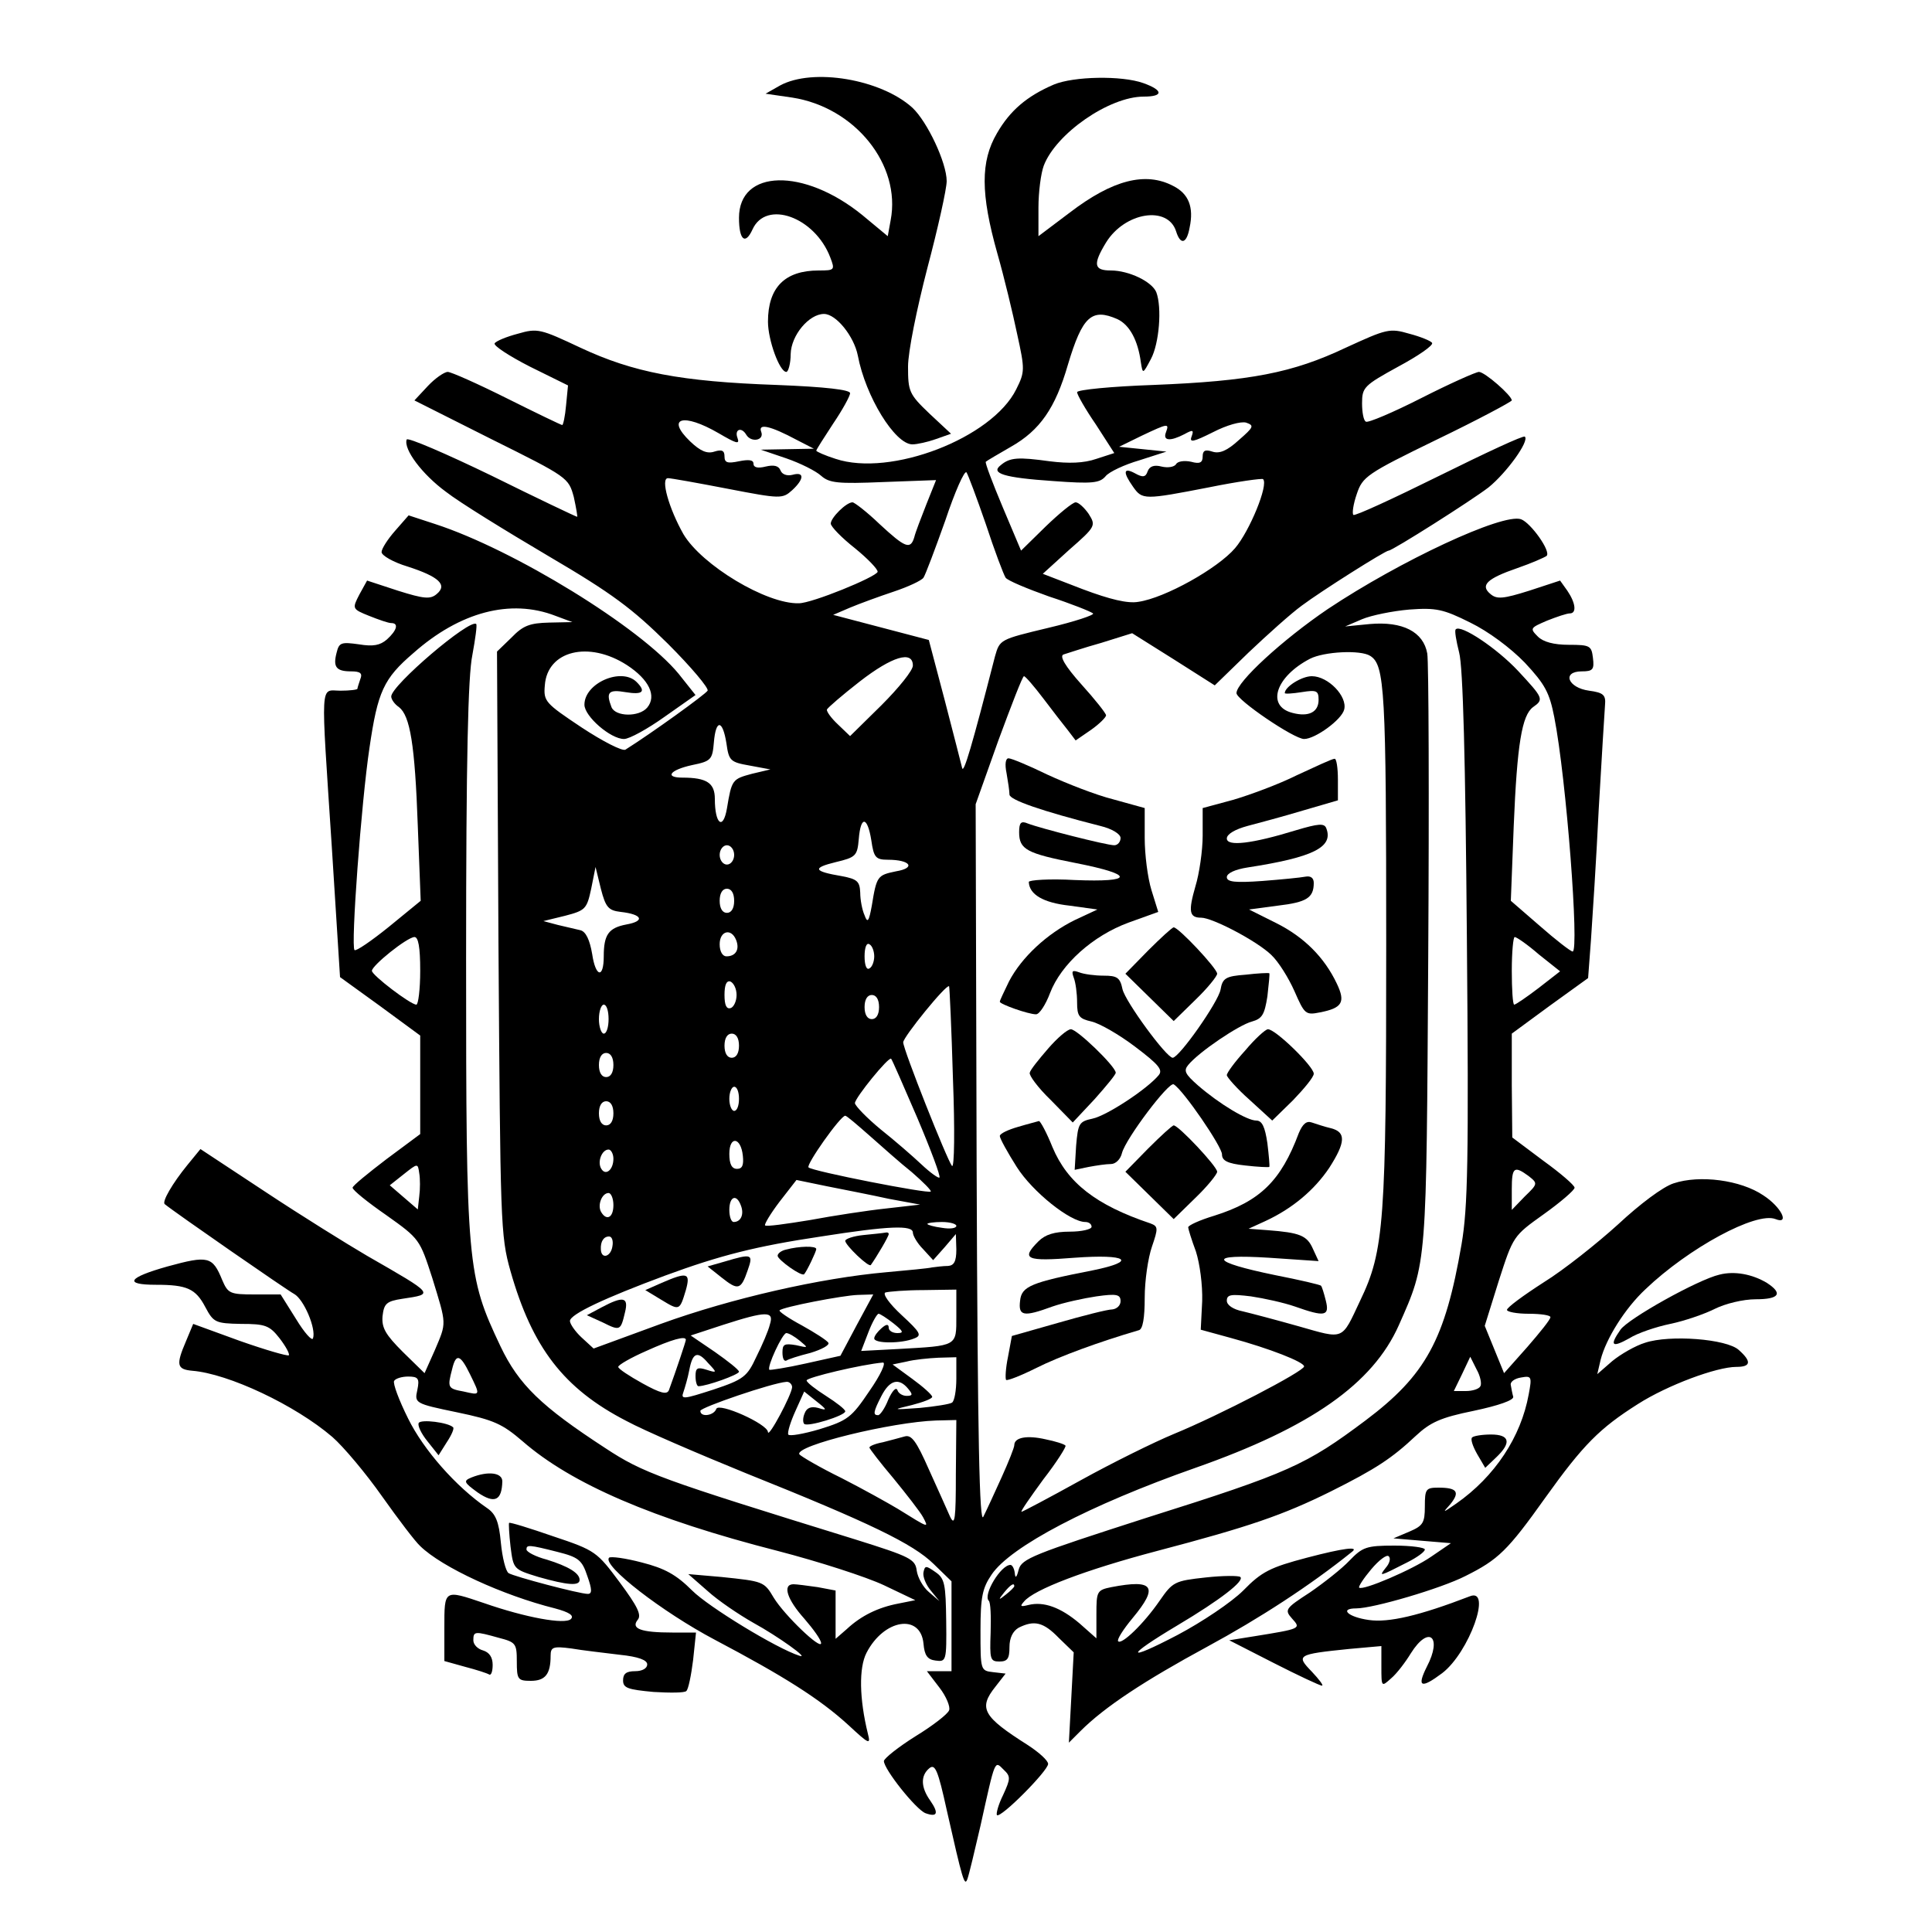 <?xml version="1.0" standalone="no"?>
<!DOCTYPE svg PUBLIC "-//W3C//DTD SVG 20010904//EN"
 "http://www.w3.org/TR/2001/REC-SVG-20010904/DTD/svg10.dtd">
<svg version="1.0" xmlns="http://www.w3.org/2000/svg"
 width="400pt" height="400pt" viewBox="0 0 400 400"
 preserveAspectRatio="xMidYMid meet">

<g transform="translate(0,400) scale(0.1,-0.1)"
fill="#000000" stroke="none">
<path d="M1615 3823 l-30 -17 55 -8 c130 -20 226 -139 204 -254 l-6 -33 -53
44 c-121 98 -255 95 -255 -6 0 -46 13 -57 28 -24 28 62 129 26 161 -58 10 -26
9 -27 -24 -27 -70 0 -105 -35 -105 -106 0 -38 24 -104 38 -104 4 0 9 17 9 37
1 39 38 83 69 83 25 0 62 -46 70 -86 16 -85 77 -184 113 -184 10 0 32 5 49 11
l31 11 -45 42 c-42 40 -44 46 -44 97 0 31 18 119 40 204 22 83 40 164 40 180
0 38 -40 123 -71 152 -65 59 -206 83 -274 46z"/>
<path d="M2182 3825 c-56 -24 -91 -54 -118 -101 -34 -58 -34 -125 1 -249 14
-49 32 -124 41 -167 16 -73 16 -78 -2 -114 -50 -101 -260 -182 -374 -144 -22
7 -40 15 -40 17 0 2 16 27 35 56 19 28 35 57 35 63 0 7 -50 13 -152 17 -199 7
-297 26 -406 77 -83 39 -89 41 -130 29 -23 -6 -45 -15 -48 -20 -2 -5 30 -26
73 -48 l79 -39 -4 -41 c-2 -23 -6 -41 -8 -41 -2 0 -54 25 -114 55 -60 30 -116
55 -123 55 -7 0 -26 -13 -41 -29 l-28 -30 159 -80 c159 -79 160 -80 171 -120
5 -23 8 -41 7 -41 -2 0 -82 38 -177 85 -95 46 -174 80 -176 75 -7 -20 32 -72
81 -108 28 -22 124 -81 212 -133 133 -78 174 -109 248 -182 48 -48 85 -92 82
-97 -5 -8 -116 -88 -170 -122 -6 -4 -47 17 -91 46 -75 50 -79 54 -76 87 5 72
91 93 170 42 46 -30 62 -64 42 -88 -17 -20 -66 -19 -74 1 -12 31 -6 37 29 31
36 -6 43 1 23 21 -31 31 -108 -2 -108 -47 0 -24 54 -71 82 -71 11 0 49 21 84
46 l64 45 -35 44 c-79 96 -341 257 -504 310 l-55 18 -28 -32 c-15 -17 -28 -37
-28 -44 0 -7 24 -21 54 -30 65 -21 83 -38 60 -57 -13 -11 -26 -10 -80 7 l-64
21 -16 -29 c-15 -29 -15 -30 20 -44 20 -8 40 -15 46 -15 16 0 12 -15 -9 -34
-14 -12 -28 -15 -58 -10 -36 5 -41 4 -46 -17 -8 -30 -1 -39 30 -39 19 0 24 -4
19 -16 -3 -9 -6 -18 -6 -20 0 -2 -16 -4 -35 -4 -43 0 -41 29 -18 -324 l17
-269 83 -60 83 -61 0 -102 0 -102 -70 -52 c-38 -29 -70 -55 -70 -59 0 -5 31
-30 70 -57 69 -49 69 -50 95 -130 30 -98 30 -91 5 -150 l-21 -47 -45 44 c-36
36 -44 50 -42 74 3 26 8 31 41 36 66 10 68 8 -73 89 -41 24 -136 83 -210 132
l-135 89 -27 -33 c-31 -38 -53 -76 -47 -81 22 -18 253 -178 268 -186 20 -11
46 -72 39 -92 -2 -6 -18 12 -35 40 l-32 51 -54 0 c-51 0 -55 2 -67 30 -20 49
-29 51 -113 28 -82 -23 -92 -38 -24 -38 64 0 82 -8 102 -46 17 -32 21 -34 74
-35 50 0 59 -3 80 -30 13 -17 21 -32 19 -35 -3 -2 -48 11 -102 30 l-96 35 -15
-36 c-21 -49 -19 -58 13 -61 75 -6 213 -71 290 -137 23 -20 70 -76 103 -123
34 -48 69 -94 79 -103 45 -44 171 -102 279 -129 30 -8 40 -15 33 -22 -12 -12
-94 3 -180 33 -83 28 -82 29 -82 -51 l0 -69 43 -12 c23 -6 45 -13 50 -16 4 -2
7 7 7 20 0 16 -7 26 -20 30 -11 3 -20 12 -20 21 0 19 3 19 53 5 35 -9 37 -12
37 -49 0 -37 2 -40 29 -40 30 0 41 14 41 52 0 18 5 20 43 15 23 -4 68 -9 100
-13 39 -4 57 -11 57 -20 0 -8 -10 -14 -25 -14 -18 0 -25 -5 -25 -19 0 -16 10
-19 63 -24 34 -2 65 -2 68 2 4 3 10 32 14 64 l6 57 -49 0 c-65 0 -86 8 -72 26
9 10 0 28 -37 78 -47 63 -50 66 -137 95 -49 17 -91 30 -92 28 -1 -1 0 -23 3
-49 6 -47 6 -47 58 -63 60 -17 85 -19 85 -6 0 14 -23 28 -68 42 -23 6 -42 16
-42 21 0 10 5 10 64 -5 44 -11 51 -17 62 -50 10 -28 10 -37 1 -37 -17 0 -153
36 -164 43 -6 4 -13 32 -16 63 -4 44 -11 60 -29 72 -64 44 -131 120 -163 185
-19 38 -32 73 -29 78 3 5 16 9 29 9 21 0 24 -4 19 -28 -6 -27 -5 -28 82 -46
77 -16 94 -24 136 -60 101 -88 270 -161 528 -227 85 -22 184 -54 220 -71 l65
-31 -35 -7 c-42 -8 -77 -25 -107 -53 l-23 -20 0 50 0 50 -37 7 c-21 3 -44 6
-50 6 -24 0 -13 -32 22 -71 19 -22 35 -44 35 -51 0 -15 -76 58 -98 94 -20 34
-22 34 -108 43 l-69 6 40 -35 c22 -20 65 -49 95 -66 51 -28 118 -76 95 -68
-47 15 -188 101 -222 135 -33 33 -57 46 -104 58 -34 9 -64 13 -68 10 -15 -16
111 -113 219 -170 142 -75 217 -122 277 -177 42 -39 46 -41 40 -18 -18 73 -19
137 -3 168 36 70 112 82 118 19 2 -24 8 -33 25 -35 22 -3 23 -1 22 82 -1 76
-3 88 -22 101 -20 14 -22 14 -25 0 -2 -9 5 -26 15 -38 l18 -22 -22 19 c-12 10
-23 30 -25 44 -3 24 -13 29 -128 65 -404 125 -438 137 -517 189 -132 86 -179
131 -217 211 -69 146 -71 165 -71 802 0 415 4 586 13 629 6 33 10 61 8 64 -13
12 -176 -127 -176 -150 0 -6 7 -16 16 -22 23 -18 33 -77 39 -246 l6 -155 -66
-54 c-36 -29 -68 -51 -71 -48 -8 7 14 306 31 419 17 116 29 143 91 196 96 85
201 113 294 77 l35 -13 -48 -1 c-40 -1 -54 -6 -78 -31 l-30 -29 3 -603 c4
-581 4 -606 25 -680 45 -158 110 -243 240 -310 37 -20 149 -68 247 -108 257
-103 346 -146 389 -188 l37 -36 0 -93 0 -93 -26 0 -25 0 26 -34 c14 -18 23
-40 20 -47 -3 -8 -34 -32 -70 -54 -35 -22 -64 -45 -65 -51 0 -17 66 -100 86
-108 25 -9 28 0 10 26 -20 28 -20 52 -2 67 12 10 18 -4 36 -86 33 -146 37
-160 43 -143 3 8 15 58 27 110 31 140 29 135 48 116 15 -14 14 -19 -1 -52 -10
-20 -15 -39 -13 -42 8 -7 106 92 106 106 0 7 -19 24 -42 39 -93 59 -103 76
-67 121 l21 27 -26 3 c-26 3 -26 4 -26 86 0 70 4 88 23 116 39 58 203 144 422
221 239 84 367 174 421 295 59 133 57 119 61 764 2 327 1 610 -2 627 -8 45
-51 67 -119 61 l-51 -5 35 15 c19 8 63 17 98 20 55 4 70 1 126 -27 37 -18 83
-52 113 -83 42 -45 51 -62 61 -113 25 -127 52 -485 38 -485 -4 0 -35 24 -68
53 l-60 52 6 155 c7 170 17 229 40 246 23 16 21 19 -31 75 -44 47 -119 97
-129 86 -3 -2 1 -24 7 -48 8 -30 13 -219 16 -590 4 -461 2 -559 -11 -635 -34
-198 -74 -271 -199 -365 -123 -92 -157 -108 -452 -201 -236 -76 -260 -85 -266
-108 -4 -16 -7 -19 -8 -7 -1 9 -5 17 -9 17 -20 0 -57 -62 -45 -74 4 -3 5 -33
4 -66 -2 -55 -1 -60 18 -60 17 0 21 6 21 30 0 19 7 33 19 40 32 16 51 12 83
-21 l31 -30 -5 -94 -5 -93 24 24 c50 50 132 104 263 175 107 58 212 126 299
196 16 12 -17 8 -93 -12 -76 -20 -94 -29 -132 -68 -24 -24 -85 -65 -136 -92
-109 -57 -109 -45 0 20 89 53 139 92 130 100 -3 3 -36 3 -72 -1 -64 -7 -68 -9
-95 -48 -33 -48 -79 -92 -86 -84 -3 3 10 24 30 48 54 65 44 81 -44 64 -30 -6
-31 -9 -31 -56 l0 -50 -35 31 c-39 33 -74 46 -106 38 -16 -4 -18 -3 -9 7 20
25 128 66 276 105 190 50 260 74 359 123 94 47 127 69 176 115 30 28 51 38
120 52 52 11 83 22 82 29 -2 7 -4 18 -5 24 -2 7 8 14 21 16 22 4 23 2 16 -35
-16 -88 -70 -170 -150 -226 -29 -20 -29 -20 -12 -1 20 25 14 34 -25 34 -26 0
-28 -3 -28 -39 0 -34 -4 -40 -32 -52 l-33 -14 59 -5 60 -5 -41 -28 c-39 -27
-142 -71 -149 -64 -2 2 9 19 25 38 16 19 32 31 36 27 5 -4 2 -15 -6 -24 -15
-19 -13 -18 44 11 20 10 37 22 37 27 0 4 -28 8 -63 8 -58 0 -66 -3 -93 -31
-16 -17 -53 -46 -82 -66 -51 -33 -53 -36 -37 -54 19 -21 19 -21 -80 -37 l-50
-8 92 -47 c51 -26 96 -47 100 -47 4 0 -6 13 -21 29 -33 34 -31 36 77 47 l67 6
0 -42 c0 -43 0 -43 20 -25 12 10 30 34 41 52 37 59 66 35 33 -28 -21 -42 -12
-46 32 -13 56 43 104 178 57 159 -104 -40 -168 -55 -209 -49 -43 6 -62 24 -26
24 35 0 175 41 226 67 68 34 87 52 166 163 78 109 112 143 191 193 61 39 163
77 204 77 30 0 32 11 5 35 -25 23 -143 32 -194 15 -20 -6 -51 -24 -68 -38
l-31 -27 7 30 c11 43 50 106 93 146 89 85 229 161 269 145 30 -12 12 25 -25
49 -47 32 -132 43 -186 25 -22 -7 -70 -43 -115 -85 -43 -39 -112 -94 -154
-120 -42 -27 -76 -52 -76 -57 0 -4 20 -8 45 -8 25 0 45 -3 45 -7 0 -5 -22 -32
-48 -62 l-48 -54 -20 49 -20 49 29 93 c30 93 30 93 93 138 35 25 64 50 64 55
0 5 -29 30 -65 56 l-64 48 -1 108 0 107 79 58 79 57 6 80 c3 44 11 166 16 270
6 105 12 201 13 215 2 21 -3 26 -33 30 -44 6 -57 40 -15 40 23 0 26 4 23 28
-3 25 -6 27 -50 27 -31 0 -53 6 -64 17 -17 17 -16 18 19 33 20 8 41 15 47 15
15 0 12 22 -5 47 l-15 21 -64 -21 c-54 -17 -67 -18 -80 -7 -22 18 -8 32 56 54
29 10 56 22 60 25 10 9 -33 69 -53 76 -38 13 -250 -86 -400 -186 -93 -63 -189
-151 -189 -174 0 -14 119 -95 140 -95 23 0 78 40 83 61 7 27 -33 69 -67 69
-21 0 -56 -22 -56 -35 0 -2 16 -1 35 2 31 5 35 3 35 -16 0 -25 -20 -36 -54
-27 -55 14 -35 75 36 112 29 15 105 19 125 6 30 -19 33 -70 33 -597 0 -577 -4
-634 -54 -738 -39 -83 -32 -80 -127 -53 -46 13 -99 27 -116 31 -20 4 -33 13
-33 22 0 13 9 14 50 9 27 -4 68 -13 91 -21 62 -22 72 -20 64 12 -4 16 -8 29
-10 31 -1 2 -44 12 -95 22 -136 28 -141 44 -13 36 l103 -7 -12 26 c-12 27 -27
33 -93 38 l-40 3 35 16 c56 26 101 64 132 110 34 53 35 74 4 82 -13 3 -31 9
-40 12 -11 4 -19 -3 -27 -22 -37 -99 -80 -141 -175 -171 -30 -9 -54 -20 -54
-24 0 -3 7 -26 16 -50 8 -25 14 -69 13 -103 l-3 -59 62 -17 c81 -22 152 -50
152 -59 0 -10 -175 -101 -270 -140 -41 -17 -128 -60 -193 -96 -65 -36 -120
-65 -122 -65 -3 0 18 30 45 67 28 36 48 68 46 70 -2 3 -21 9 -41 13 -39 9 -65
4 -65 -12 0 -5 -12 -35 -26 -66 -14 -31 -31 -68 -38 -82 -8 -19 -12 154 -14
725 l-2 750 47 132 c27 73 50 133 53 133 3 0 21 -21 40 -46 19 -25 42 -55 51
-66 l16 -21 32 22 c17 12 31 26 31 30 0 4 -23 33 -51 64 -34 38 -46 59 -37 62
7 2 42 14 78 24 l64 20 86 -54 85 -54 70 68 c39 37 88 81 110 97 40 30 173
114 180 114 8 0 172 104 207 131 37 30 85 96 75 105 -3 3 -82 -34 -177 -81
-95 -47 -175 -84 -178 -81 -3 3 0 23 7 43 12 36 20 42 166 113 85 41 154 78
155 81 0 10 -56 59 -68 59 -6 0 -60 -24 -119 -54 -59 -30 -111 -52 -115 -49
-5 2 -8 20 -8 38 0 33 4 37 75 76 41 22 73 44 70 49 -2 4 -24 13 -47 19 -41
12 -47 10 -132 -29 -110 -52 -197 -69 -398 -77 -87 -3 -158 -10 -158 -15 0 -5
17 -35 39 -67 l38 -59 -37 -12 c-26 -9 -57 -10 -97 -5 -65 9 -82 8 -101 -8
-22 -17 6 -26 109 -33 81 -6 96 -4 108 10 7 9 39 24 70 33 l56 18 -49 5 -49 5
47 23 c55 26 57 26 50 7 -7 -18 9 -19 38 -4 18 10 20 9 15 -5 -5 -13 4 -11 44
9 29 15 58 23 69 20 17 -6 16 -9 -15 -36 -24 -22 -40 -29 -55 -24 -15 5 -20 2
-20 -10 0 -13 -6 -16 -24 -11 -14 3 -28 1 -31 -5 -4 -6 -17 -8 -30 -5 -15 4
-25 1 -29 -10 -4 -12 -10 -13 -26 -4 -24 13 -26 3 -4 -28 19 -27 23 -27 157
-1 59 12 110 19 112 17 12 -11 -28 -108 -58 -143 -36 -42 -145 -103 -200 -111
-22 -4 -59 5 -115 26 l-83 32 55 50 c55 48 55 50 40 74 -9 13 -21 24 -27 24
-6 0 -34 -23 -62 -50 l-51 -50 -38 90 c-21 50 -37 92 -35 94 2 2 26 16 52 31
60 34 92 80 118 170 30 100 49 118 103 94 25 -12 42 -44 48 -89 4 -25 4 -25
21 7 17 32 23 106 11 138 -9 22 -57 45 -94 45 -35 0 -38 12 -10 58 39 63 128
77 145 23 9 -29 22 -26 28 8 9 42 -2 70 -34 86 -57 30 -125 13 -214 -55 l-65
-49 0 59 c0 32 5 71 11 87 25 66 135 143 207 143 41 0 41 13 -1 28 -45 16
-144 14 -185 -3z m-694 -722 c36 -21 44 -24 39 -10 -7 18 8 24 18 7 10 -17 38
-12 31 6 -7 18 18 13 74 -17 l35 -18 -55 -1 -55 -1 53 -18 c29 -10 61 -26 72
-36 17 -15 34 -17 129 -13 l109 4 -20 -50 c-11 -28 -23 -59 -25 -68 -8 -27
-19 -22 -72 27 -26 25 -52 45 -56 45 -13 0 -45 -32 -45 -44 0 -6 22 -29 50
-51 27 -22 48 -44 47 -49 -4 -11 -136 -65 -163 -65 -67 -2 -201 79 -239 143
-30 53 -48 116 -32 116 6 0 62 -10 124 -22 109 -21 113 -21 133 -3 25 23 26
39 1 32 -12 -3 -22 1 -25 9 -4 10 -14 12 -31 8 -16 -4 -25 -2 -25 6 0 8 -10 9
-30 5 -24 -5 -30 -3 -30 10 0 12 -5 15 -21 10 -15 -5 -29 1 -50 21 -51 49 -15
60 59 17z m553 -188 c18 -55 37 -105 41 -111 4 -6 45 -23 90 -39 46 -15 86
-31 91 -35 4 -3 -38 -17 -93 -30 -100 -24 -100 -24 -110 -59 -48 -187 -65
-244 -68 -231 -2 8 -18 71 -36 140 l-33 125 -99 26 -99 26 35 15 c19 8 60 23
90 33 30 10 58 23 62 29 4 6 24 59 45 118 20 60 40 105 44 100 3 -4 21 -52 40
-107z m-151 -293 c0 -10 -29 -46 -65 -82 l-65 -64 -25 24 c-14 13 -24 27 -23
31 2 4 32 30 68 58 67 52 110 65 110 33z m-386 -161 c5 -36 8 -39 48 -46 l43
-8 -38 -9 c-41 -11 -42 -12 -52 -72 -8 -46 -25 -32 -25 20 0 33 -17 44 -67 44
-38 0 -26 16 20 26 39 8 42 11 45 47 4 48 18 48 26 -2z m300 -201 c5 -35 9
-40 34 -40 47 0 59 -17 17 -24 -38 -8 -40 -9 -50 -71 -6 -33 -9 -37 -15 -20
-5 11 -9 32 -9 47 -1 23 -6 28 -38 34 -59 10 -62 17 -13 29 42 10 45 13 48 48
4 49 18 47 26 -3z m-284 -30 c0 -11 -7 -20 -15 -20 -8 0 -15 9 -15 20 0 11 7
20 15 20 8 0 15 -9 15 -20z m-235 -118 c45 -5 51 -19 12 -26 -37 -7 -47 -21
-47 -66 0 -47 -17 -43 -24 5 -5 29 -13 46 -24 49 -9 2 -30 7 -47 11 l-30 8 45
11 c42 11 45 14 54 56 l9 45 11 -45 c10 -39 16 -45 41 -48z m235 23 c0 -16 -6
-25 -15 -25 -9 0 -15 9 -15 25 0 16 6 25 15 25 9 0 15 -9 15 -25z m4 -81 c8
-20 -1 -34 -20 -34 -8 0 -14 10 -14 25 0 28 24 34 34 9z m-654 -64 c0 -38 -4
-70 -8 -70 -12 0 -92 61 -92 70 0 11 72 69 88 70 8 0 12 -20 12 -70z m2316 34
l44 -35 -45 -35 c-25 -19 -47 -34 -50 -34 -3 0 -5 32 -5 70 0 39 3 70 6 70 4
0 27 -16 50 -36z m-1376 -4 c0 -10 -4 -22 -10 -25 -6 -4 -10 7 -10 25 0 18 4
29 10 25 6 -3 10 -15 10 -25z m-285 -80 c0 -13 -6 -25 -12 -27 -9 -3 -13 6
-13 27 0 21 4 30 12 28 7 -3 13 -15 13 -28z m448 -174 c4 -104 3 -185 -2 -180
-10 12 -101 241 -101 256 0 11 90 122 95 116 1 -2 5 -88 8 -192z m-153 149 c0
-16 -6 -25 -15 -25 -9 0 -15 9 -15 25 0 16 6 25 15 25 9 0 15 -9 15 -25z
m-560 -25 c0 -16 -4 -30 -10 -30 -5 0 -10 14 -10 30 0 17 5 30 10 30 6 0 10
-13 10 -30z m270 -55 c0 -16 -6 -25 -15 -25 -9 0 -15 9 -15 25 0 16 6 25 15
25 9 0 15 -9 15 -25z m-260 -40 c0 -16 -6 -25 -15 -25 -9 0 -15 9 -15 25 0 16
6 25 15 25 9 0 15 -9 15 -25z m629 -109 c28 -66 49 -122 46 -124 -2 -2 -19 10
-37 27 -18 17 -56 50 -85 73 -29 24 -52 48 -53 54 0 11 70 97 75 92 2 -2 26
-57 54 -122z m-369 39 c0 -14 -4 -25 -10 -25 -5 0 -10 11 -10 25 0 14 5 25 10
25 6 0 10 -11 10 -25z m-260 -30 c0 -16 -6 -25 -15 -25 -9 0 -15 9 -15 25 0
16 6 25 15 25 9 0 15 -9 15 -25z m530 -46 c25 -22 64 -57 88 -76 23 -20 41
-38 39 -40 -5 -5 -245 42 -253 50 -6 5 66 107 76 107 3 0 25 -19 50 -41z
m-262 -42 c2 -19 -1 -27 -12 -27 -11 0 -16 10 -16 31 0 38 24 35 28 -4z m-268
-6 c0 -23 -16 -36 -25 -21 -9 14 1 40 15 40 5 0 10 -9 10 -19z m-402 -78 l-3
-27 -29 25 -29 25 29 23 c29 23 29 23 32 2 2 -11 2 -33 0 -48z m2297 42 c19
-15 19 -16 -8 -42 l-27 -28 0 43 c0 46 5 49 35 27z m-1325 -47 l65 -12 -70 -8
c-38 -4 -110 -15 -158 -24 -49 -8 -91 -14 -93 -11 -2 2 11 24 30 49 l35 45 63
-13 c35 -7 92 -18 128 -26z m-570 -13 c0 -26 -14 -33 -25 -15 -9 14 1 40 15
40 5 0 10 -11 10 -25z m264 -1 c7 -18 0 -34 -15 -34 -5 0 -9 11 -9 25 0 28 15
34 24 9z m446 -42 c0 -5 -13 -7 -30 -4 -16 2 -30 6 -30 8 0 2 14 4 30 4 17 0
30 -4 30 -8z m-90 -14 c0 -6 9 -22 21 -34 l21 -23 24 27 23 27 1 -32 c0 -25
-5 -33 -17 -34 -10 0 -25 -2 -33 -3 -8 -2 -51 -6 -95 -10 -136 -12 -321 -54
-467 -107 l-139 -51 -25 23 c-13 12 -24 28 -24 34 0 14 73 48 197 94 114 42
189 61 323 81 140 22 190 24 190 8z m-622 -28 c-3 -22 -23 -28 -24 -7 -1 17 6
27 17 27 6 0 9 -9 7 -20z m712 -145 c0 -63 3 -61 -121 -68 l-76 -4 15 39 c8
21 18 38 21 38 3 0 17 -9 31 -20 20 -16 22 -20 8 -20 -10 0 -18 5 -18 11 0 8
-5 8 -15 -1 -8 -7 -15 -16 -15 -21 0 -11 57 -11 83 0 16 6 13 12 -26 48 -26
24 -40 44 -34 47 7 2 42 5 80 5 l67 1 0 -55z m-206 -18 l-34 -64 -72 -16 c-40
-9 -74 -14 -75 -13 -6 5 27 76 35 76 5 0 17 -7 28 -16 18 -15 18 -15 -8 -9
-24 4 -28 2 -28 -15 0 -12 3 -19 8 -17 4 3 26 10 50 16 23 7 40 16 37 21 -3 5
-28 21 -55 36 -28 15 -48 29 -46 31 6 7 131 31 162 32 l32 1 -34 -63z m-180 1
c-3 -13 -16 -43 -28 -67 -19 -41 -26 -47 -89 -68 -62 -20 -68 -21 -62 -5 3 9
9 29 12 45 7 37 17 41 39 15 19 -20 19 -21 -3 -14 -19 6 -23 4 -23 -13 0 -12
3 -21 6 -21 17 0 84 24 84 30 0 4 -23 22 -50 41 l-50 34 67 22 c90 29 106 29
97 1z m-174 -32 c0 -3 -20 -63 -35 -104 -4 -10 -17 -7 -55 14 -27 15 -50 30
-50 34 0 4 26 19 58 33 53 24 82 32 82 23z m-447 -71 c22 -45 22 -44 -13 -36
-33 6 -34 8 -24 46 8 34 17 31 37 -10z m1007 -9 c0 -25 -4 -47 -9 -50 -4 -3
-35 -8 -67 -11 -57 -4 -58 -4 -16 6 23 6 42 13 42 17 0 4 -19 21 -41 37 l-41
30 29 6 c15 4 45 7 66 8 l37 1 0 -44z m1085 -16 c-3 -6 -17 -10 -30 -10 l-25
0 17 35 17 36 13 -26 c8 -14 11 -30 8 -35z m-1265 -10 c-37 -55 -45 -61 -103
-79 -34 -10 -63 -15 -65 -11 -2 5 5 27 15 49 l18 40 25 -20 c23 -18 23 -20 4
-14 -15 4 -24 0 -28 -11 -4 -9 -4 -19 -1 -22 7 -7 85 17 85 26 0 4 -18 18 -40
32 -22 14 -40 28 -40 32 0 6 113 33 158 37 7 0 -5 -26 -28 -59z m-160 8 c-1
-16 -49 -106 -50 -93 -1 17 -102 62 -107 48 -5 -14 -33 -18 -33 -4 0 7 149 58
178 60 6 1 12 -5 12 -11z m240 -3 c10 -12 10 -15 -3 -15 -8 0 -17 5 -19 12 -3
7 -11 -2 -19 -20 -7 -18 -17 -32 -21 -32 -11 0 -10 7 7 40 17 33 36 38 55 15z
m99 -177 c0 -93 -2 -109 -12 -88 -6 14 -26 58 -44 98 -26 59 -36 72 -50 68
-10 -3 -30 -8 -45 -12 -16 -3 -28 -8 -28 -11 0 -2 22 -31 50 -64 27 -33 55
-69 61 -80 12 -23 14 -24 -52 17 -20 12 -72 41 -117 64 -45 22 -84 45 -87 49
-10 18 192 67 283 70 l42 1 -1 -112z m121 -232 c0 -2 -8 -10 -17 -17 -16 -13
-17 -12 -4 4 13 16 21 21 21 13z"/>
<path d="M1788 1443 c-21 -2 -38 -8 -38 -12 0 -9 49 -56 53 -50 12 17 37 59
37 64 0 3 -3 4 -7 3 -5 -1 -25 -3 -45 -5z"/>
<path d="M1628 1413 c-10 -2 -18 -8 -18 -13 0 -8 50 -44 55 -38 6 7 25 47 25
52 0 7 -36 6 -62 -1z"/>
<path d="M1500 1388 l-35 -10 29 -23 c34 -27 40 -26 54 15 12 34 9 35 -48 18z"/>
<path d="M1370 1344 l-34 -15 33 -20 c38 -23 38 -23 51 20 10 36 3 38 -50 15z"/>
<path d="M1245 1293 l-30 -16 33 -15 c36 -18 37 -17 46 21 8 32 -4 34 -49 10z"/>
<path d="M2084 2399 c3 -17 6 -37 6 -44 0 -11 66 -34 188 -65 25 -6 42 -17 42
-25 0 -8 -6 -15 -13 -15 -16 0 -153 35 -179 45 -14 6 -18 2 -18 -18 0 -36 16
-44 118 -64 122 -24 120 -40 -3 -35 -52 3 -95 0 -95 -4 1 -26 30 -43 84 -49
l58 -8 -47 -22 c-57 -28 -110 -77 -136 -127 -10 -21 -19 -39 -19 -42 0 -5 59
-26 75 -26 7 0 20 20 29 44 23 60 89 119 163 146 l61 22 -14 45 c-8 26 -14 74
-14 108 l0 62 -65 18 c-36 9 -97 33 -136 51 -39 19 -75 34 -81 34 -6 0 -8 -12
-4 -31z"/>
<path d="M2685 2395 c-38 -19 -98 -41 -132 -51 l-63 -17 0 -57 c0 -31 -7 -79
-15 -105 -15 -52 -13 -65 12 -65 23 0 115 -48 145 -77 15 -14 36 -48 48 -75
21 -48 23 -50 53 -44 46 9 53 21 35 59 -26 55 -68 97 -126 126 l-56 28 60 8
c59 7 74 16 74 47 0 10 -6 15 -17 13 -10 -2 -51 -6 -90 -9 -56 -4 -73 -2 -73
8 0 8 17 16 43 20 136 21 178 42 163 81 -4 11 -16 10 -63 -4 -91 -28 -143 -34
-143 -17 0 9 17 19 43 26 23 6 75 20 115 32 l72 21 0 43 c0 24 -3 44 -7 43 -5
0 -39 -16 -78 -34z"/>
<path d="M2377 2032 l-47 -48 50 -49 50 -49 45 44 c25 24 45 49 45 54 0 11
-80 96 -90 96 -3 0 -27 -22 -53 -48z"/>
<path d="M2223 1976 c4 -10 7 -33 7 -51 0 -29 4 -34 30 -40 17 -4 57 -27 90
-52 49 -37 58 -48 49 -59 -24 -29 -108 -84 -137 -90 -28 -6 -30 -10 -34 -56
l-3 -50 29 6 c16 3 36 6 46 6 10 0 20 10 23 23 8 30 97 148 107 142 20 -12
100 -129 100 -145 0 -13 11 -19 48 -23 26 -3 48 -4 50 -3 1 2 -1 24 -4 49 -5
34 -11 47 -23 47 -19 0 -76 34 -121 73 -26 23 -30 30 -20 42 22 27 105 83 132
90 21 6 26 14 32 52 3 26 5 47 4 48 -2 1 -24 0 -49 -3 -41 -3 -48 -7 -52 -31
-5 -26 -85 -140 -99 -141 -13 0 -98 116 -104 142 -5 24 -11 28 -39 28 -18 0
-41 3 -51 7 -14 5 -16 3 -11 -11z"/>
<path d="M2170 1829 c-19 -22 -37 -44 -38 -50 -2 -5 17 -31 43 -56 l46 -47 45
48 c24 27 44 51 44 55 0 13 -81 91 -93 90 -7 0 -28 -18 -47 -40z"/>
<path d="M2578 1825 c-21 -23 -38 -46 -38 -51 0 -4 21 -28 47 -51 l47 -43 43
42 c23 24 43 48 43 55 0 15 -80 93 -95 92 -5 0 -27 -20 -47 -44z"/>
<path d="M2108 1667 c-21 -6 -38 -14 -38 -19 0 -5 16 -34 35 -64 33 -52 111
-114 142 -114 7 0 13 -4 13 -10 0 -5 -20 -10 -45 -10 -32 0 -51 -6 -65 -20
-37 -37 -26 -42 75 -34 109 8 131 -7 38 -26 -128 -25 -148 -33 -151 -63 -4
-32 7 -34 67 -12 23 8 64 17 91 21 42 6 50 4 50 -10 0 -9 -8 -16 -17 -17 -10
0 -61 -13 -113 -28 l-95 -27 -8 -43 c-5 -24 -6 -45 -4 -48 3 -2 31 9 63 25 48
24 130 54 212 78 8 2 12 25 12 67 0 36 7 83 15 106 13 38 13 42 -3 48 -113 38
-172 84 -203 158 -12 30 -25 54 -28 54 -3 -1 -23 -6 -43 -12z"/>
<path d="M2377 1622 l-47 -48 50 -49 50 -49 45 44 c25 24 45 49 45 54 0 11
-80 96 -90 96 -3 0 -27 -22 -53 -48z"/>
<path d="M3560 1361 c-44 -10 -189 -91 -205 -114 -23 -33 -18 -38 18 -18 17
11 56 24 85 30 29 6 70 20 92 31 22 11 59 20 85 20 49 0 57 12 23 34 -30 18
-67 25 -98 17z"/>
<path d="M867 1054 c-3 -5 5 -22 18 -38 l23 -29 17 27 c10 15 16 29 13 31 -10
10 -66 17 -71 9z"/>
<path d="M3048 1024 c-4 -3 1 -18 10 -34 l17 -29 22 21 c33 31 29 48 -10 48
-19 0 -36 -3 -39 -6z"/>
<path d="M976 941 c-17 -7 -16 -10 13 -31 35 -24 50 -17 51 23 0 18 -29 22
-64 8z"/>
</g>
</svg>
